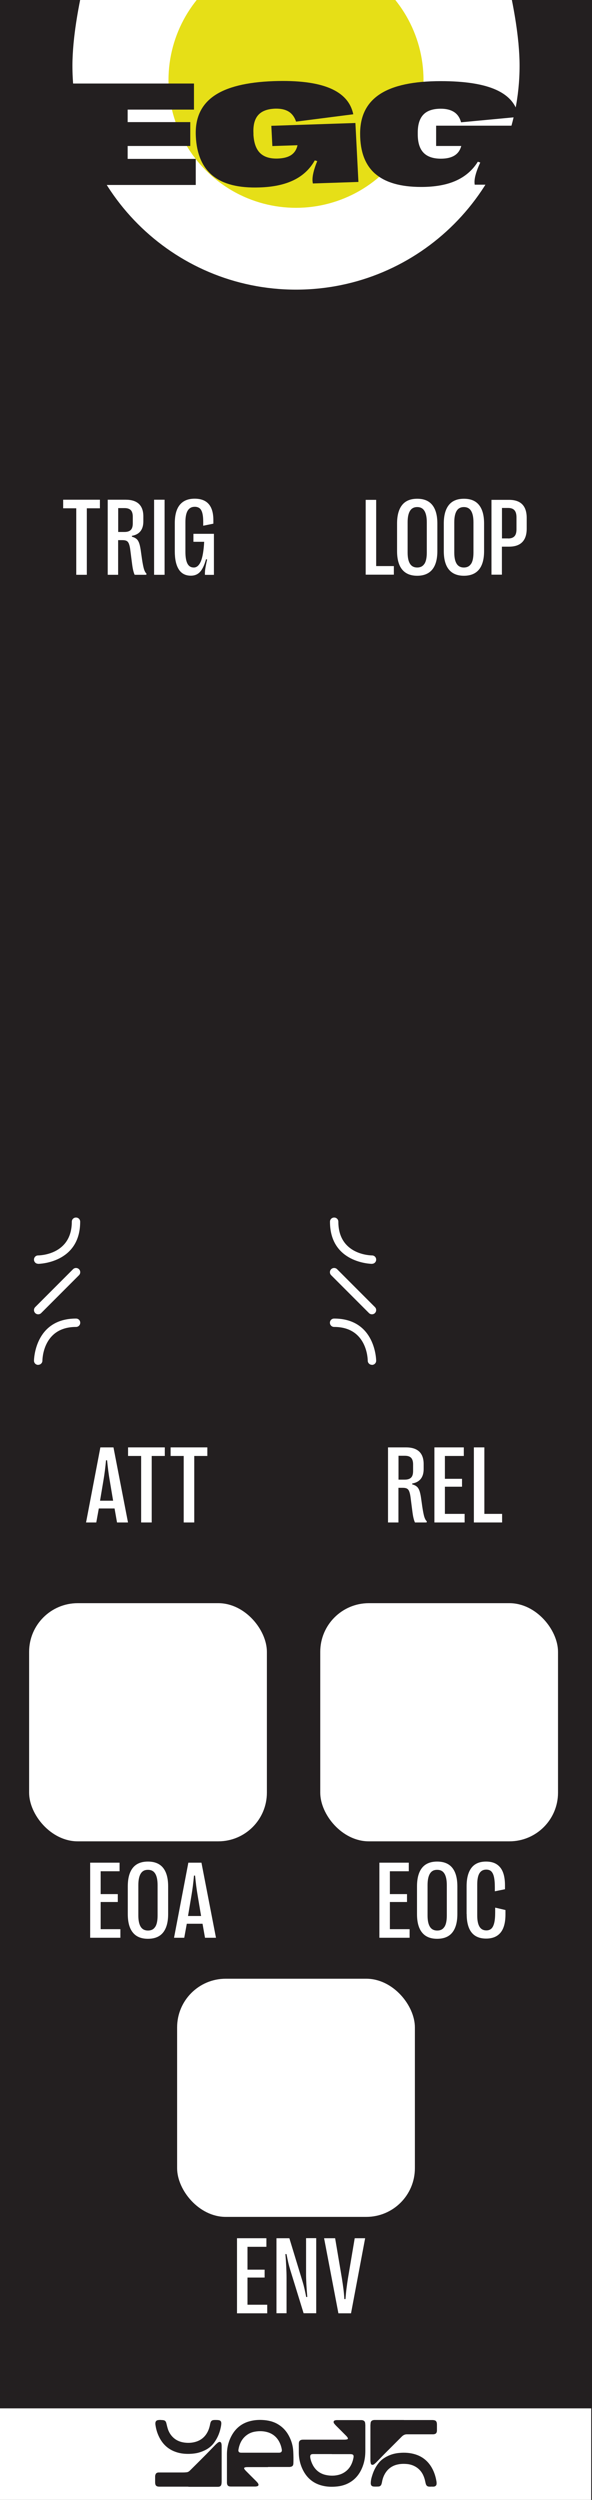 <?xml version="1.0" encoding="UTF-8"?>
<svg id="design" xmlns="http://www.w3.org/2000/svg" width="30.48mm" height="128.5mm" viewBox="0 0 86.4 364.25">
  <rect id="BG" width="86.4" height="366.7" style="fill: #231f20; stroke-width: 0px;"/>
  <g>
    <g id="EGG_ILLO" data-name="EGG ILLO">
      <path d="M75.67,6.38c0-.1-.02-.2-.03-.3-1.38-14.01-10.01-35.1-11.21-37.97-.03-.08-.06-.15-.1-.23-.03-.06-.04-.1-.04-.1h0c-3.54-8.14-11.65-13.84-21.09-13.84s-17.55,5.7-21.09,13.84h0s-.02.04-.04.1c-.03.08-.06.15-.1.23-1.19,2.86-9.83,23.96-11.21,37.97-.01.1-.02.2-.03.3-.1,1.11-.16,2.18-.16,3.19,0,18.02,14.61,32.63,32.63,32.63s32.63-14.61,32.63-32.63c0-1.01-.06-2.07-.16-3.19Z" style="fill: #fff; stroke-width: 0px;"/>
      <circle cx="43.2" cy="11.67" r="18.61" style="fill: #e6df17; stroke-width: 0px;"/>
    </g>
    <g id="EGG">
      <path d="M28.57,26.95H10.48v-14.78h17.83v3.8h-9.68v1.82h9.14v3.48h-9.14v1.88h9.94v3.8Z" style="fill: #231f20; stroke-width: 0px;"/>
      <path d="M31.08,25.63c-1.53-1.23-2.37-3.14-2.5-5.75v-.04c-.13-2.57.74-4.52,2.61-5.84s4.8-2.04,8.76-2.18c3.54-.12,6.26.22,8.18,1.02s3.06,2.06,3.43,3.81l-8.35,1.07c-.22-.66-.58-1.15-1.08-1.46s-1.16-.45-1.96-.43c-1.14.04-1.97.35-2.49.94s-.75,1.47-.69,2.64v.26c.08,1.2.4,2.08.98,2.64s1.44.83,2.58.79c.83-.03,1.49-.2,1.96-.52s.78-.8.91-1.42l-3.67.12-.15-2.95,12.27-.41.44,8.59-6.65.22c-.03-.15-.04-.28-.05-.37-.04-.71.19-1.67.69-2.89l-.36-.1c-.71,1.26-1.73,2.22-3.06,2.87s-3,1.01-5.02,1.07c-3,.1-5.26-.46-6.79-1.69Z" style="fill: #231f20; stroke-width: 0px;"/>
      <path d="M54.76,25.32c-1.47-1.28-2.2-3.22-2.2-5.83v-.04c0-2.58.97-4.49,2.91-5.75s4.9-1.88,8.87-1.88c3.54,0,6.25.43,8.12,1.29s2.95,2.16,3.23,3.92l-8.4.79c-.18-.67-.52-1.17-1.01-1.49s-1.13-.49-1.94-.49c-1.14,0-1.99.28-2.54.85s-.83,1.44-.83,2.62v.26c0,1.2.28,2.09.83,2.67s1.4.88,2.54.88c.83,0,1.49-.15,1.99-.46s.82-.77.99-1.39h-3.67v-2.96h12.28v8.6h-6.65c-.02-.15-.03-.28-.03-.37,0-.71.28-1.66.84-2.86l-.35-.12c-.77,1.24-1.84,2.16-3.2,2.77s-3.05.91-5.07.91c-3,0-5.23-.64-6.7-1.92Z" style="fill: #231f20; stroke-width: 0px;"/>
    </g>
  </g>
  <g id="REL_slopes" data-name="REL slopes">
    <path d="M54.29,191.5c.16,0,.31-.06.43-.18.24-.24.24-.63,0-.87l-5.52-5.52c-.24-.24-.63-.24-.87,0-.24.24-.24.63,0,.87l5.52,5.52c.12.12.28.18.43.18Z" style="fill: #fff; stroke-width: 0px;"/>
    <path d="M54.29,184.14c.34,0,.61-.27.61-.61,0-.34-.27-.61-.61-.61-.2,0-4.91-.08-4.91-4.91,0-.34-.27-.61-.61-.61s-.61.27-.61.61c0,6.07,6.08,6.14,6.14,6.14Z" style="fill: #fff; stroke-width: 0px;"/>
    <path d="M54.29,198.87h0c.34,0,.61-.27.61-.61,0-.06-.07-6.14-6.14-6.14-.34,0-.61.27-.61.61,0,.34.27.61.61.61,4.83,0,4.91,4.71,4.91,4.91,0,.34.28.61.61.61Z" style="fill: #fff; stroke-width: 0px;"/>
  </g>
  <g id="ATT_slopes" data-name="ATT slopes">
    <path d="M5.57,191.5c-.16,0-.31-.06-.43-.18-.24-.24-.24-.63,0-.87l5.52-5.52c.24-.24.63-.24.87,0,.24.24.24.63,0,.87l-5.52,5.52c-.12.12-.28.18-.43.18Z" style="fill: #fff; stroke-width: 0px;"/>
    <path d="M5.57,184.14c-.34,0-.61-.27-.61-.61s.27-.61.61-.61c.2,0,4.91-.08,4.91-4.91,0-.34.27-.61.61-.61s.61.27.61.61c0,6.07-6.08,6.14-6.14,6.14Z" style="fill: #fff; stroke-width: 0px;"/>
    <path d="M5.57,198.87h0c-.34,0-.61-.27-.61-.61,0-.06.07-6.14,6.14-6.14.34,0,.61.27.61.61s-.27.61-.61.61c-4.83,0-4.91,4.71-4.91,4.91,0,.34-.28.61-.61.61Z" style="fill: #fff; stroke-width: 0px;"/>
  </g>
  <g>
    <path d="M14.04,221.83h-1.48l2.09-10.94h1.91l2.12,10.94h-1.6l-.36-2.04h-2.3l-.37,2.04ZM14.61,218.66h1.9l-.5-2.98c-.16-.91-.28-1.88-.38-2.91h-.16c-.09,1.01-.21,1.98-.37,2.91l-.5,2.98Z" style="fill: #fff; stroke-width: 0px;"/>
    <path d="M22.13,221.83h-1.53v-9.69h-1.91v-1.25h5.36v1.25h-1.91v9.69Z" style="fill: #fff; stroke-width: 0px;"/>
    <path d="M28.34,221.83h-1.53v-9.69h-1.91v-1.25h5.36v1.25h-1.91v9.69Z" style="fill: #fff; stroke-width: 0px;"/>
  </g>
  <g>
    <path d="M56.63,221.83v-10.94h2.62c.85,0,1.49.2,1.93.61.43.41.65,1.01.65,1.82v.73c0,.6-.14,1.08-.43,1.44-.28.35-.7.57-1.24.66v.13c.27.07.48.17.64.3.16.12.29.31.39.56.1.25.18.6.25,1.05l.19,1.34c.1.67.2,1.16.29,1.47.1.31.22.53.37.66l-.03.17h-1.7c-.1-.22-.18-.49-.25-.82-.07-.33-.13-.81-.21-1.44l-.16-1.26c-.05-.43-.12-.75-.2-.96-.08-.22-.19-.37-.34-.45-.14-.08-.34-.12-.6-.12h-.65v5.05h-1.53ZM59.08,215.59c.42,0,.72-.1.92-.3s.29-.52.29-.96v-.96c0-.44-.1-.76-.29-.96s-.5-.3-.92-.3h-.92v3.48h.92Z" style="fill: #fff; stroke-width: 0px;"/>
    <path d="M67.81,221.83h-4.41v-10.94h4.29v1.25h-2.76v3.33h2.5v1.15h-2.5v3.96h2.88v1.25Z" style="fill: #fff; stroke-width: 0px;"/>
    <path d="M73.28,221.83h-4.12v-10.94h1.53v9.69h2.59v1.25Z" style="fill: #fff; stroke-width: 0px;"/>
  </g>
  <g>
    <path d="M12.66,83.75h-1.53v-9.69h-1.91v-1.25h5.36v1.25h-1.91v9.69Z" style="fill: #fff; stroke-width: 0px;"/>
    <path d="M15.72,83.75v-10.94h2.62c.85,0,1.49.2,1.93.61.43.41.65,1.01.65,1.82v.73c0,.6-.14,1.08-.43,1.44-.28.35-.7.57-1.24.66v.13c.27.07.48.17.64.3.16.12.29.31.39.56.1.25.18.6.25,1.05l.19,1.34c.1.67.2,1.16.29,1.47.1.31.22.53.37.66l-.03.17h-1.7c-.1-.22-.18-.49-.25-.82-.07-.33-.13-.81-.21-1.44l-.16-1.26c-.05-.43-.12-.75-.2-.96-.08-.22-.19-.37-.34-.45-.14-.08-.34-.12-.6-.12h-.65v5.05h-1.53ZM18.17,77.51c.42,0,.72-.1.92-.3s.29-.52.29-.96v-.96c0-.44-.1-.76-.29-.96-.2-.2-.5-.3-.92-.3h-.92v3.48h.92Z" style="fill: #fff; stroke-width: 0px;"/>
    <path d="M24.02,83.75h-1.53v-10.94h1.53v10.94Z" style="fill: #fff; stroke-width: 0px;"/>
    <path d="M26.1,82.97c-.39-.6-.59-1.48-.59-2.66v-4.07c0-1.19.24-2.08.73-2.68s1.21-.9,2.17-.9c1.82,0,2.73,1.04,2.73,3.13v.51l-1.48.3v-.57c0-.55-.05-.99-.14-1.31s-.23-.55-.41-.68-.41-.2-.68-.2c-.46,0-.8.18-1.03.55s-.34.93-.34,1.68v4.34c0,.77.1,1.34.3,1.72s.51.56.93.56.77-.3,1.03-.91c.25-.61.41-1.55.48-2.84h-1.57v-1.16h2.99v5.98h-1.31c-.01-.25,0-.54.05-.87.05-.33.14-.79.27-1.37l-.16-.04c-.23.84-.52,1.45-.86,1.83-.34.38-.79.57-1.35.57-.78,0-1.36-.3-1.75-.89Z" style="fill: #fff; stroke-width: 0px;"/>
  </g>
  <rect x="4.25" y="233.59" width="34.7" height="34.7" rx="7.09" ry="7.09" style="fill: #fff; stroke-width: 0px;"/>
  <g>
    <path d="M17.57,282.34h-4.41v-10.94h4.29v1.25h-2.76v3.33h2.5v1.15h-2.5v3.96h2.88v1.25Z" style="fill: #fff; stroke-width: 0px;"/>
    <path d="M19.39,281.58c-.5-.61-.74-1.51-.74-2.7v-4.02c0-1.2.25-2.1.74-2.71.49-.61,1.23-.91,2.2-.91s1.72.3,2.21.91.74,1.51.74,2.71v4.02c0,1.19-.25,2.09-.74,2.7s-1.23.91-2.21.91-1.71-.3-2.2-.91ZM22.66,280.75c.23-.36.34-.91.34-1.65v-4.43c0-.75-.12-1.31-.35-1.68-.23-.37-.58-.55-1.06-.55s-.82.18-1.05.55c-.23.37-.35.93-.35,1.68v4.43c0,.74.12,1.29.35,1.65.23.36.58.54,1.06.54s.83-.18,1.05-.54Z" style="fill: #fff; stroke-width: 0px;"/>
    <path d="M26.88,282.34h-1.48l2.09-10.94h1.91l2.12,10.94h-1.6l-.36-2.04h-2.3l-.37,2.04ZM27.45,279.17h1.9l-.5-2.98c-.16-.91-.28-1.88-.38-2.91h-.16c-.09,1.01-.21,1.98-.37,2.91l-.5,2.98Z" style="fill: #fff; stroke-width: 0px;"/>
  </g>
  <rect x="0" y="350.91" width="86.28" height="13.34" style="fill: #fff; stroke-width: 0px;"/>
  <rect x="46.74" y="233.59" width="34.7" height="34.7" rx="7.09" ry="7.09" style="fill: #fff; stroke-width: 0px;"/>
  <g>
    <path d="M59.78,282.34h-4.41v-10.94h4.29v1.25h-2.76v3.33h2.5v1.15h-2.5v3.96h2.88v1.25Z" style="fill: #fff; stroke-width: 0px;"/>
    <path d="M61.6,281.58c-.5-.61-.74-1.51-.74-2.7v-4.02c0-1.2.25-2.1.74-2.71.49-.61,1.23-.91,2.2-.91s1.72.3,2.21.91.74,1.51.74,2.71v4.02c0,1.19-.25,2.09-.74,2.7s-1.23.91-2.21.91-1.71-.3-2.2-.91ZM64.87,280.75c.23-.36.34-.91.34-1.65v-4.43c0-.75-.12-1.31-.35-1.68-.23-.37-.58-.55-1.06-.55s-.82.18-1.05.55c-.23.37-.35.93-.35,1.68v4.43c0,.74.12,1.29.35,1.65.23.36.58.54,1.06.54s.83-.18,1.05-.54Z" style="fill: #fff; stroke-width: 0px;"/>
    <path d="M68.1,278.89v-4.05c0-1.19.24-2.08.71-2.69s1.18-.91,2.12-.91,1.59.28,2.06.84.71,1.44.71,2.63v.56l-1.48.3v-.62c0-.64-.05-1.15-.14-1.52s-.23-.63-.41-.79-.42-.23-.7-.23c-.45,0-.78.18-1,.54s-.32.91-.32,1.66v4.46c0,.75.11,1.3.33,1.66s.55.54,1,.54c.29,0,.52-.08.71-.24s.33-.43.43-.81.15-.91.15-1.57v-.7l1.5.35v.64c0,1.21-.25,2.1-.73,2.67s-1.18.85-2.09.85c-1.9,0-2.84-1.2-2.84-3.6Z" style="fill: #fff; stroke-width: 0px;"/>
  </g>
  <rect x="25.85" y="288.31" width="34.7" height="34.7" rx="7.09" ry="7.09" style="fill: #fff; stroke-width: 0px;"/>
  <g>
    <path d="M39,337.06h-4.41v-10.94h4.29v1.25h-2.76v3.33h2.5v1.15h-2.5v3.96h2.88v1.25Z" style="fill: #fff; stroke-width: 0px;"/>
    <path d="M40.35,337.06v-10.94h1.88l1.94,6.36c.17.54.34,1.28.52,2.21l.16-.02c-.12-1.34-.18-2.46-.18-3.36v-5.2h1.48v10.94h-1.84l-1.95-6.32c-.1-.34-.2-.68-.28-1.03-.08-.35-.17-.78-.27-1.28l-.16.02c.05.55.09,1.14.12,1.76s.05,1.17.05,1.65v5.2s-1.48,0-1.48,0Z" style="fill: #fff; stroke-width: 0px;"/>
    <path d="M49.39,337.06l-2.09-10.94h1.61l.99,5.86c.08.51.15.99.21,1.44s.11.97.15,1.57h.16c.05-.62.1-1.15.16-1.6s.12-.92.2-1.41l.99-5.86h1.52l-2.06,10.94h-1.83Z" style="fill: #fff; stroke-width: 0px;"/>
  </g>
  <circle cx="39.92" cy="356.39" r="1.69" style="fill: none; stroke-width: 0px;"/>
  <polygon points="48.7 357.75 48.7 357.75 48.7 357.75 48.7 357.75" style="fill: #231f20; stroke-width: 0px;"/>
  <circle cx="39.92" cy="356.39" r="1.69" style="fill: none; stroke-width: 0px;"/>
  <path d="M39.92,359.1c-.64,0-1.23-.22-1.69-.59v.17h0c.04,1.18,1.01,2.12,2.2,2.12s2.15-.94,2.2-2.12v-2.28c0,1.5-1.21,2.71-2.71,2.71Z" style="fill: none; stroke-width: 0px;"/>
  <path d="M46.35,357.41c-.93,0-1.69.76-1.69,1.69s.76,1.69,1.69,1.69,1.69-.76,1.69-1.69-.76-1.69-1.69-1.69Z" style="fill: none; stroke-width: 0px;"/>
  <polygon points="48.7 357.75 48.7 357.75 48.7 357.75 48.7 357.75" style="fill: none; stroke-width: 0px;"/>
  <g>
    <path d="M57.47,83.73h-4.1v-10.9h1.53v9.65h2.58v1.25Z" style="fill: #fff; stroke-width: 0px;"/>
    <path d="M58.69,82.98c-.49-.6-.74-1.5-.74-2.69v-4.01c0-1.19.25-2.09.74-2.7s1.22-.91,2.2-.91,1.71.3,2.2.91.74,1.5.74,2.7v4.01c0,1.19-.25,2.09-.74,2.69s-1.23.91-2.2.91-1.7-.3-2.2-.91ZM61.95,82.15c.23-.36.34-.91.34-1.64v-4.41c0-.75-.12-1.3-.35-1.67s-.58-.55-1.05-.55-.82.18-1.05.55-.35.92-.35,1.67v4.41c0,.74.12,1.28.35,1.64s.58.54,1.05.54.82-.18,1.05-.54Z" style="fill: #fff; stroke-width: 0px;"/>
    <path d="M65.51,82.98c-.49-.6-.74-1.5-.74-2.69v-4.01c0-1.19.25-2.09.74-2.7s1.22-.91,2.2-.91,1.71.3,2.2.91.74,1.5.74,2.7v4.01c0,1.19-.25,2.09-.74,2.69s-1.23.91-2.2.91-1.7-.3-2.2-.91ZM68.76,82.15c.23-.36.34-.91.34-1.64v-4.41c0-.75-.12-1.3-.35-1.67s-.58-.55-1.05-.55-.82.18-1.05.55-.35.92-.35,1.67v4.41c0,.74.12,1.28.35,1.64s.58.54,1.05.54.82-.18,1.05-.54Z" style="fill: #fff; stroke-width: 0px;"/>
    <path d="M71.73,83.73v-10.9h2.56c1.72,0,2.58.88,2.58,2.64v1.56c0,.87-.22,1.52-.65,1.96s-1.08.66-1.93.66h-1.04v4.08h-1.53ZM74.16,78.46c.42,0,.72-.11.92-.32s.3-.55.3-1.02v-1.74c0-.47-.1-.82-.3-1.04s-.5-.33-.92-.33h-.9v4.44h.9Z" style="fill: #fff; stroke-width: 0px;"/>
  </g>
  <g>
    <path d="M47.26,355.47c1,0,2.01,0,3.01,0,.11,0,.22-.01.33-.03.17-.03.22-.13.13-.27-.05-.08-.11-.16-.18-.23-.49-.5-.99-.99-1.48-1.48-.09-.09-.18-.19-.26-.29-.04-.05-.08-.1-.1-.16-.06-.16,0-.3.17-.35.09-.03.18-.04.27-.04,1.2,0,2.39,0,3.59,0,.34,0,.55.18.56.48,0,.08.02.17.02.25,0,.72,0,1.44,0,2.15,0,.54,0,1.07,0,1.61,0,.77-.11,1.52-.38,2.24-.37.99-.96,1.8-1.87,2.34-.55.33-1.14.51-1.77.59-.77.09-1.55.08-2.31-.12-1.25-.32-2.16-1.07-2.75-2.21-.43-.84-.64-1.74-.63-2.69,0-.39,0-.78,0-1.16,0-.06,0-.13.01-.19.03-.23.17-.38.4-.42.09-.02.19-.02.29-.02.99,0,1.98,0,2.97,0ZM48.44,357.57c-.92,0-1.84,0-2.75,0-.33,0-.45.14-.41.48,0,.03,0,.05.01.08.07.38.2.73.38,1.07.39.7.96,1.17,1.74,1.38.47.12.94.16,1.42.12.49-.05.95-.17,1.37-.43.82-.5,1.22-1.28,1.39-2.18.07-.38-.06-.51-.45-.51-.9,0-1.81,0-2.71,0Z" style="fill: #231f20; stroke-width: 0px;"/>
    <path d="M39.11,359.47c-1,0-1.99,0-2.99,0-.11,0-.22,0-.33.03-.17.04-.2.12-.11.27.05.08.12.15.18.22.49.5.99.99,1.48,1.48.09.09.17.18.25.27.05.06.09.13.12.2.05.14,0,.26-.14.31-.1.03-.2.05-.3.05-1.2,0-2.39,0-3.59,0-.37,0-.53-.15-.56-.52,0-.07,0-.14,0-.21,0-1.32,0-2.64,0-3.96,0-1.05.26-2.03.8-2.93.59-.97,1.44-1.61,2.54-1.9.6-.16,1.21-.21,1.82-.18.84.04,1.64.22,2.36.67.66.41,1.16.96,1.52,1.64.38.71.6,1.47.64,2.27.03.58.04,1.16.02,1.74-.01.38-.19.49-.54.53-.07,0-.14,0-.21,0-.98,0-1.97,0-2.95,0ZM37.94,357.37c.89,0,1.78,0,2.68,0,.06,0,.12,0,.17,0,.27-.03.38-.18.34-.45-.07-.42-.2-.81-.4-1.18-.35-.64-.87-1.08-1.56-1.32-.64-.21-1.29-.23-1.95-.12-.36.06-.7.18-1.01.37-.84.52-1.25,1.32-1.41,2.26-.05.28.08.43.37.44.05,0,.09,0,.14,0,.88,0,1.76,0,2.64,0Z" style="fill: #231f20; stroke-width: 0px;"/>
    <path d="M58.94,352.61c1.39,0,2.78,0,4.17,0,.09,0,.18.01.27.03.22.04.33.18.37.39.01.08.02.15.02.23,0,.26,0,.52,0,.78,0,.05,0,.1,0,.15-.03.35-.19.47-.52.5-.05,0-.1,0-.16,0-1.18,0-2.37,0-3.55,0-.06,0-.12,0-.17,0-.28,0-.51.12-.71.31-.8.8-1.59,1.59-2.39,2.39-.44.44-.86.89-1.3,1.33-.1.11-.22.2-.33.3-.04.04-.09.07-.15.09-.18.08-.34,0-.38-.19-.03-.15-.05-.31-.05-.46,0-1.7,0-3.4,0-5.1,0-.08.02-.17.02-.25.01-.34.21-.49.56-.51.05,0,.09,0,.14,0,1.39,0,2.78,0,4.17,0Z" style="fill: #231f20; stroke-width: 0px;"/>
    <path d="M27.49,362.32c-1.4,0-2.81,0-4.21,0-.47,0-.64-.17-.64-.64,0-.28,0-.56,0-.83,0-.06,0-.13.02-.19.06-.26.18-.38.45-.41.06,0,.13,0,.19,0,1.13,0,2.26,0,3.4,0,.18,0,.36-.01.54-.03.23-.02.39-.16.54-.31.33-.32.65-.65.98-.97.43-.43.87-.87,1.3-1.3.46-.47.92-.95,1.38-1.42.09-.1.2-.18.3-.27.02-.02.04-.03.06-.05.27-.2.49-.11.53.23.02.13.02.27.02.41,0,1.67,0,3.34,0,5.01,0,.15-.01.3-.04.44-.04.2-.18.31-.37.34-.08.01-.17.01-.25.01-1.4,0-2.79,0-4.19,0Z" style="fill: #231f20; stroke-width: 0px;"/>
    <path d="M23.43,352.6c.16.01.28.01.41.03.24.03.37.18.43.41.07.29.14.59.23.88.17.51.45.95.86,1.31.44.38.96.58,1.52.66.5.07,1,.06,1.5-.06.96-.23,1.63-.81,2.02-1.71.13-.3.21-.61.27-.93.09-.46.24-.59.71-.59.19,0,.38,0,.56.03.24.04.35.19.36.43,0,.27-.06.54-.12.8-.17.75-.48,1.43-.93,2.05-.53.73-1.28,1.15-2.12,1.41-.47.15-.96.2-1.45.22-.65.02-1.29-.04-1.91-.24-1.29-.41-2.16-1.28-2.68-2.51-.21-.49-.34-1-.41-1.53-.01-.08-.01-.17,0-.25.02-.19.14-.34.33-.38.14-.03.29-.03.42-.04Z" style="fill: #231f20; stroke-width: 0px;"/>
    <path d="M62.95,362.32c-.08,0-.16,0-.23,0-.35,0-.52-.14-.6-.49-.06-.26-.11-.53-.2-.79-.22-.66-.6-1.21-1.21-1.59-.44-.27-.92-.41-1.43-.44-.54-.04-1.07,0-1.59.17-.69.24-1.2.69-1.55,1.33-.2.36-.32.75-.39,1.15-.02.09-.04.19-.07.28-.07.23-.23.35-.45.36-.23.01-.47.02-.7,0-.28-.02-.41-.18-.42-.46,0-.42.1-.82.23-1.21.22-.7.55-1.34,1.03-1.89.31-.35.69-.61,1.09-.82.58-.3,1.2-.47,1.85-.52.77-.07,1.52-.02,2.26.2,1.06.32,1.86.96,2.42,1.91.37.63.59,1.32.71,2.04.02.11.02.22.02.33,0,.24-.15.4-.39.43-.13.02-.26,0-.39,0,0,0,0,0,0,.01Z" style="fill: #231f20; stroke-width: 0px;"/>
  </g>
</svg>